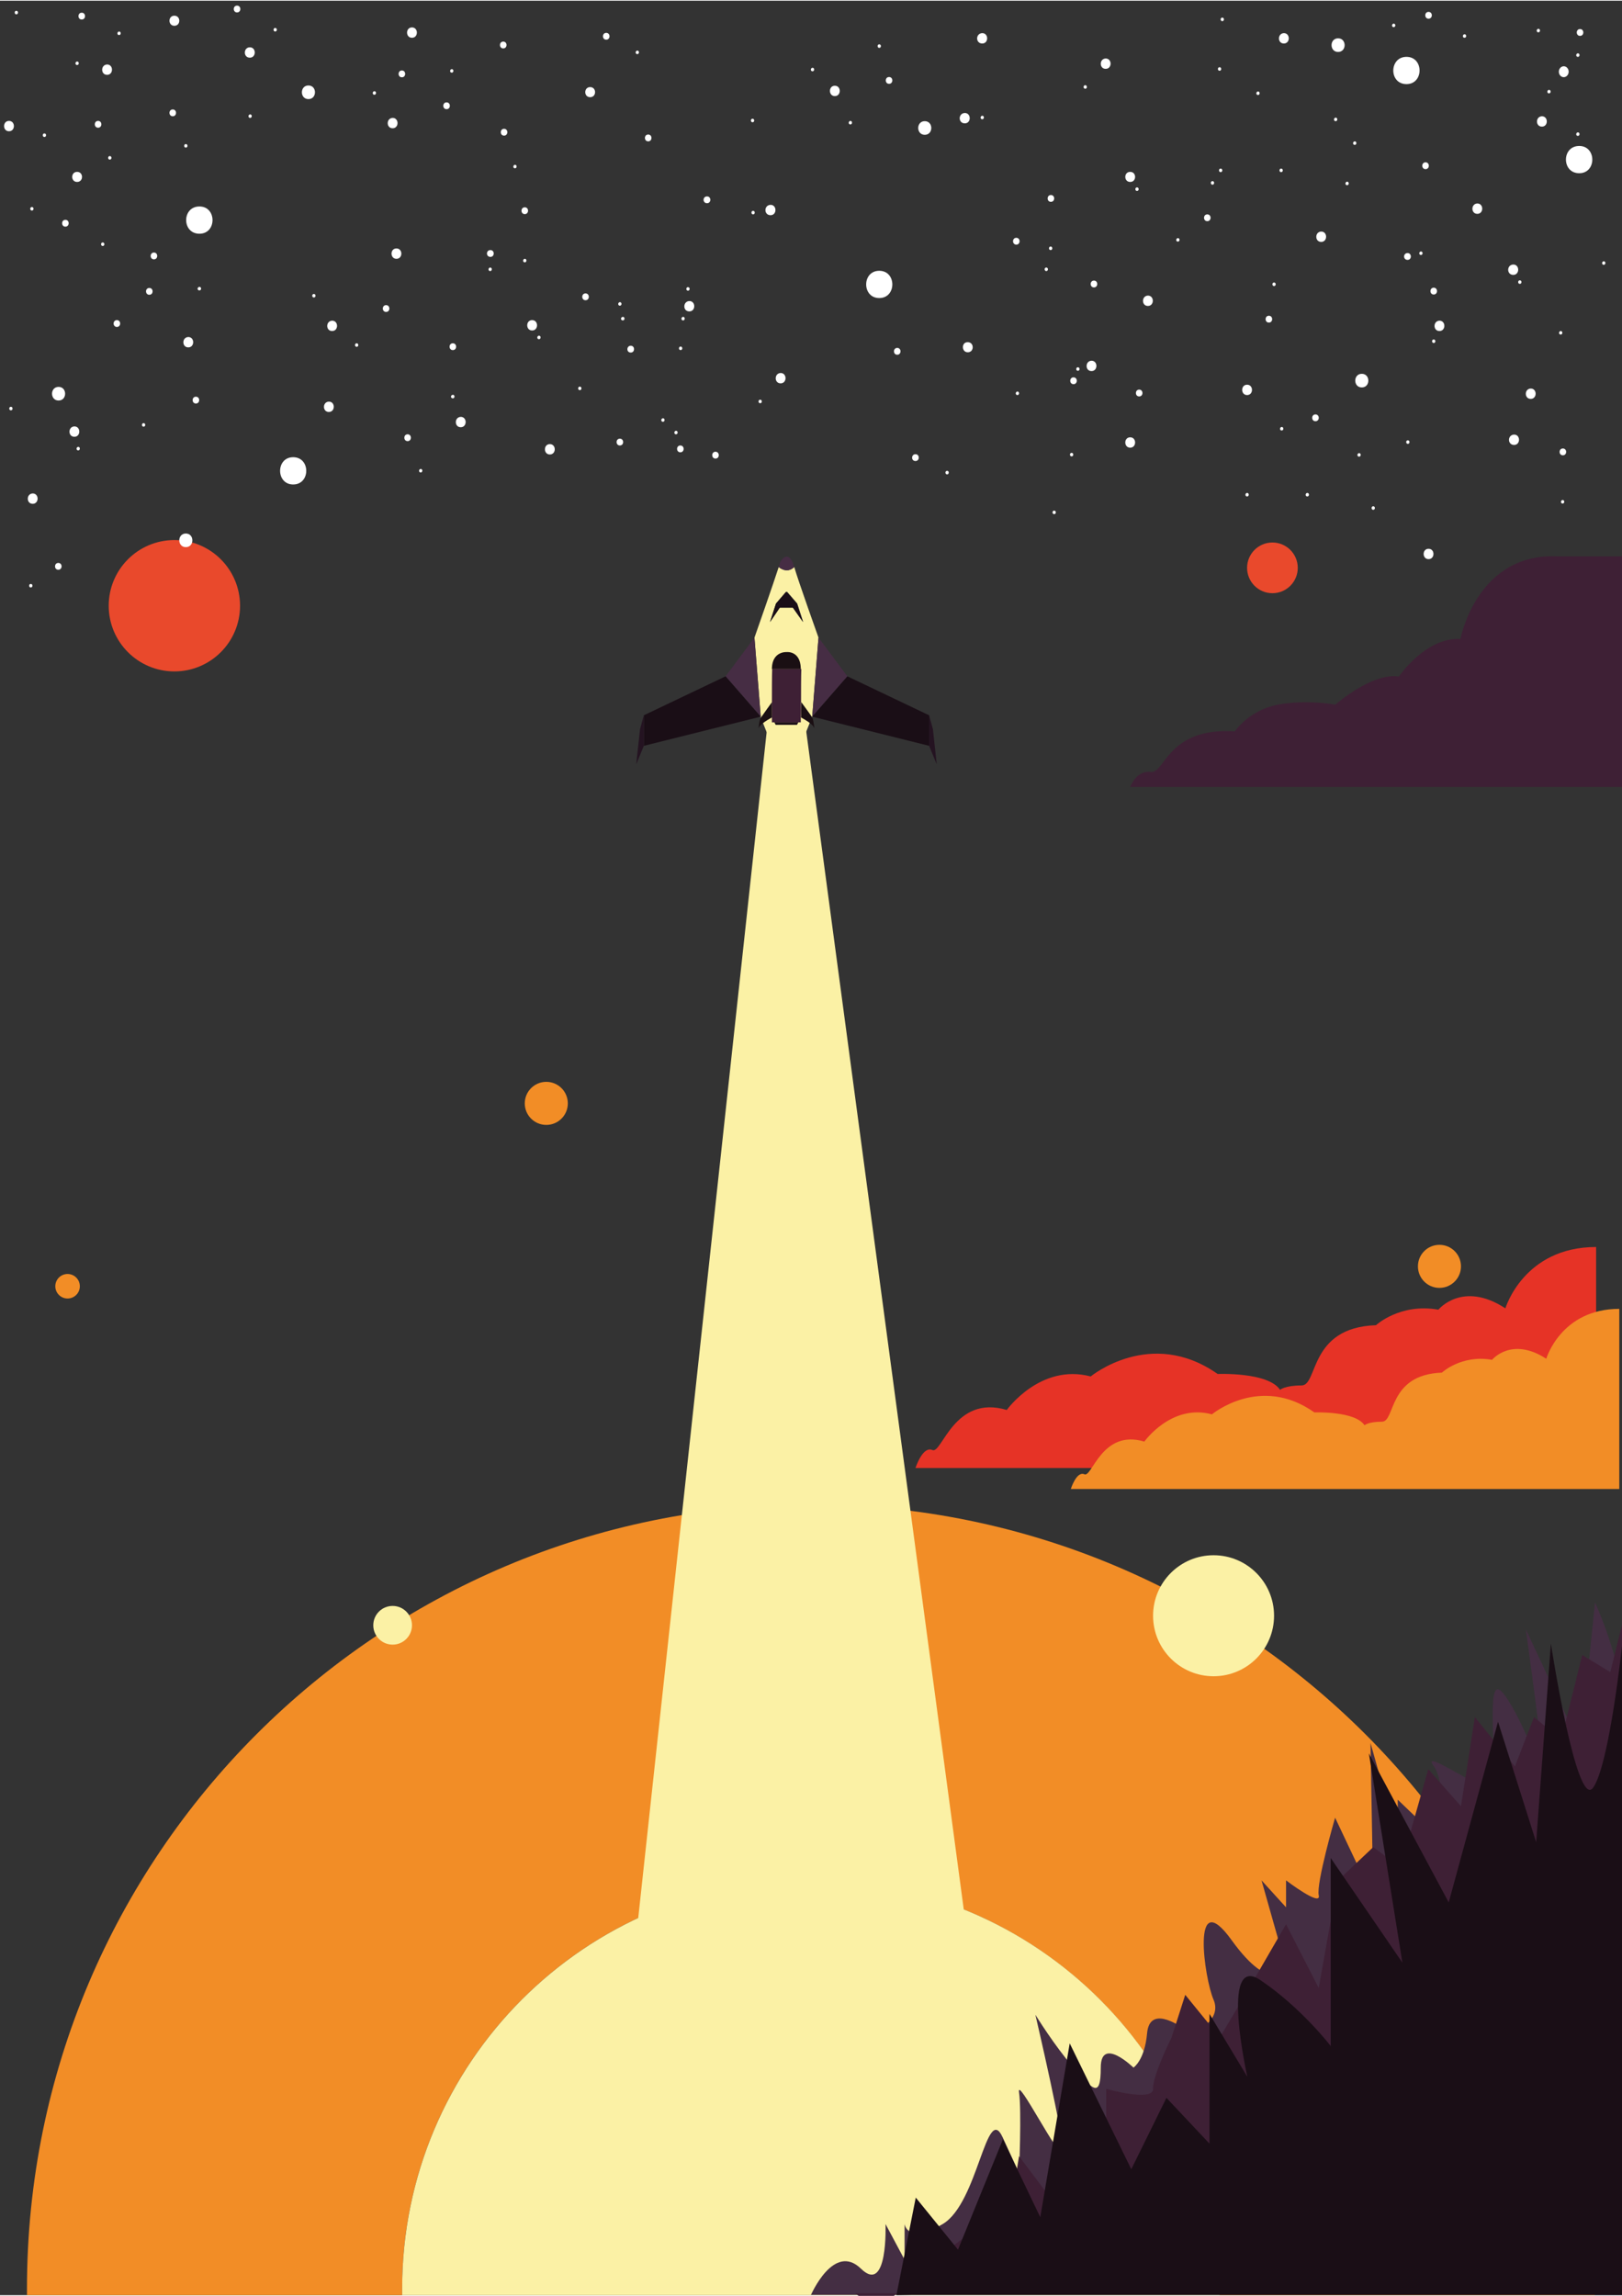 <svg xmlns="http://www.w3.org/2000/svg" xmlns:xlink="http://www.w3.org/1999/xlink" version="1.1" x="0px" y="0px" width="595" height="842" viewBox="0 0 595.3 841.9" style="enable-background:new 0 0 595.3 841.9;" xml:space="preserve"><rect x="0" y="0" width="595.3" height="841.9" fill="#333333" stroke="none"/> <style type="text/css"> svg{overflow: hidden;}#rocket{-webkit-animation: fly 30s ease; -moz-animation: fly 30s ease; -o-animation: fly 30s ease; animation: fly 30s ease; -webkit-animation-fill-mode: forwards; -moz-animation-fill-mode: forwards; -o-animation-fill-mode: forwards; animation-fill-mode: forwards;}@-webkit-keyframes fly{from{-webkit-transform: translate(0, 235px); transform: translate(0, 235px);}to{-webkit-transform: translate(0, -300px); transform: translate(0, -300px);}}@-moz-keyframes fly{from{-moz-transform: translate(0, 235px); transform: translate(0, 235px);}to{-moz-transform: translate(0, -300px); transform: translate(0, -300px);}}@-o-keyframes fly{from{-o-transform: translate(0, 235px); transform: translate(0, 235px);}to{-o-transform: translate(0, -300px); transform: translate(0, -300px);}}@keyframes fly{from{-webkit-transform: translate(0, 235px); -moz-transform: translate(0, 235px); -o-transform: translate(0, 235px); transform: translate(0, 235px);}to{-webkit-transform: translate(0, -300px); -moz-transform: translate(0, -300px); -o-transform: translate(0, -300px); transform: translate(0, -300px);}}#nozzle{-webkit-transform-origin: 0px 730px; -moz-transform-origin: 0px 730px; -ms-transform-origin: 0px 730px; -o-transform-origin: 0px 730px; transform-origin: 0px 730px; -webkit-animation: stretchnozzle 30s ease; -moz-animation: stretchnozzle 30s ease; -o-animation: stretchnozzle 30s ease; animation: stretchnozzle 30s ease; -webkit-animation-fill-mode: forwards; -moz-animation-fill-mode: forwards; -o-animation-fill-mode: forwards; animation-fill-mode: forwards;}@-webkit-keyframes stretchnozzle{from{-webkit-transform: scale(1, 0); transform: scale(1, 0);}to{-webkit-transform: scale(1, 2.3); transform: scale(1, 2.3);}}@-moz-keyframes stretchnozzle{from{-moz-transform: scale(1, 0); transform: scale(1, 0);}to{-moz-transform: scale(1, 2.3); transform: scale(1, 2.3);}}@-o-keyframes stretchnozzle{from{-o-transform: scale(1, 0); transform: scale(1, 0);}to{-o-transform: scale(1, 2.3); transform: scale(1, 2.3);}}@keyframes stretchnozzle{from{-webkit-transform: scale(1, 0); -moz-transform: scale(1, 0); -o-transform: scale(1, 0); transform: scale(1, 0);}to{-webkit-transform: scale(1, 2.3); -moz-transform: scale(1, 2.3); -o-transform: scale(1, 2.3); transform: scale(1, 2.3);}}.cloud{-webkit-animation-fill-mode: forwards; -moz-animation-fill-mode: forwards; -o-animation-fill-mode: forwards; animation-fill-mode: forwards; -webkit-animation: cloudfloat 20s ease-in-out 0s infinite alternate; -moz-animation: cloudfloat 20s ease-in-out 0s infinite alternate; -o-animation: cloudfloat 20s ease-in-out 0s infinite alternate; animation: cloudfloat 20s ease-in-out 0s infinite alternate; -webkit-transform-origin: 400px 400px; -moz-transform-origin: 400px 400px; -ms-transform-origin: 400px 400px; -o-transform-origin: 400px 400px; transform-origin: 400px 400px;}#cloud1{-webkit-animation-name: cloudfloatright; -moz-animation-name: cloudfloatright; -o-animation-name: cloudfloatright; animation-name: cloudfloatright;}#cloud2{-webkit-animation-name: cloudfloatright; -moz-animation-name: cloudfloatright; -o-animation-name: cloudfloatright; animation-name: cloudfloatright; -webkit-animation-delay: -10s; -moz-animation-delay: -10s; -o-animation-delay: -10s; animation-delay: -10s; -webkit-animation-duration: 21.777s; -moz-animation-duration: 21.777s; -o-animation-duration: 21.777s; animation-duration: 21.777s; -webkit-animation-direction: alternate-reverse; -moz-animation-direction: alternate-reverse; -o-animation-direction: alternate-reverse; animation-direction: alternate-reverse;}#cloud3{-webkit-animation-name: cloudfloatright; -moz-animation-name: cloudfloatright; -o-animation-name: cloudfloatright; animation-name: cloudfloatright; -webkit-animation-delay: -17s; -moz-animation-delay: -17s; -o-animation-delay: -17s; animation-delay: -17s; -webkit-animation-duration: 18.577s; -moz-animation-duration: 18.577s; -o-animation-duration: 18.577s; animation-duration: 18.577s;}#cloudsm{-webkit-animation: none; -moz-animation: none; -o-animation: none; animation: none;}#cloud4{-webkit-animation-name: cloudfloatleft; -moz-animation-name: cloudfloatleft; -o-animation-name: cloudfloatleft; animation-name: cloudfloatleft; -webkit-animation-delay: -8s; -moz-animation-delay: -8s; -o-animation-delay: -8s; animation-delay: -8s; -webkit-animation-duration: 26.177s; -moz-animation-duration: 26.177s; -o-animation-duration: 26.177s; animation-duration: 26.177s; -webkit-animation-direction: alternate-reverse; -moz-animation-direction: alternate-reverse; -o-animation-direction: alternate-reverse; animation-direction: alternate-reverse;}#cloud5{-webkit-animation-name: cloudfloatleft; -moz-animation-name: cloudfloatleft; -o-animation-name: cloudfloatleft; animation-name: cloudfloatleft; -webkit-animation-delay: -4s; -moz-animation-delay: -4s; -o-animation-delay: -4s; animation-delay: -4s; -webkit-animation-duration: 19.177s; -moz-animation-duration: 19.177s; -o-animation-duration: 19.177s; animation-duration: 19.177s;}@-webkit-keyframes cloudfloatright{0%{-webkit-transform: translate(28px, -2px) scale(1, 1); transform: translate(28px, -2px) scale(1, 1);}25%{-webkit-transform: translate(2px, 2px) scale(1.1, 1.05); transform: translate(2px, 2px) scale(1.1, 1.05);}50%{-webkit-transform: translate(16px, 5px) scale(1.1, 1.08); transform: translate(16px, 5px) scale(1.1, 1.08);;}75%{-webkit-transform: translate(8px, 1px) scale(1.08, 1.12); transform: translate(8px, 1px) scale(1.08, 1.12);}100%{-webkit-transform: translate(28px, -2px) scale(1, 1); transform: translate(28px, -2px) scale(1, 1);;}}@-moz-keyframes cloudfloatright{0%{-moz-transform: translate(28px, -2px) scale(1, 1); transform: translate(28px, -2px) scale(1, 1);}25%{-moz-transform: translate(2px, 2px) scale(1.1, 1.05); transform: translate(2px, 2px) scale(1.1, 1.05);}50%{-moz-transform: translate(16px, 5px) scale(1.1, 1.08); transform: translate(16px, 5px) scale(1.1, 1.08);;}75%{-moz-transform: translate(8px, 1px) scale(1.08, 1.12); transform: translate(8px, 1px) scale(1.08, 1.12);}100%{-moz-transform: translate(28px, -2px) scale(1, 1); transform: translate(28px, -2px) scale(1, 1);;}}@-o-keyframes cloudfloatright{0%{-o-transform: translate(28px, -2px) scale(1, 1); transform: translate(28px, -2px) scale(1, 1);}25%{-o-transform: translate(2px, 2px) scale(1.1, 1.05); transform: translate(2px, 2px) scale(1.1, 1.05);}50%{-o-transform: translate(16px, 5px) scale(1.1, 1.08); transform: translate(16px, 5px) scale(1.1, 1.08);;}75%{-o-transform: translate(8px, 1px) scale(1.08, 1.12); transform: translate(8px, 1px) scale(1.08, 1.12);}100%{-o-transform: translate(28px, -2px) scale(1, 1); transform: translate(28px, -2px) scale(1, 1);;}}@keyframes cloudfloatright{0%{-webkit-transform: translate(28px, -2px) scale(1, 1); -moz-transform: translate(28px, -2px) scale(1, 1); -o-transform: translate(28px, -2px) scale(1, 1); transform: translate(28px, -2px) scale(1, 1);}25%{-webkit-transform: translate(2px, 2px) scale(1.1, 1.05); -moz-transform: translate(2px, 2px) scale(1.1, 1.05); -o-transform: translate(2px, 2px) scale(1.1, 1.05); transform: translate(2px, 2px) scale(1.1, 1.05);}50%{-webkit-transform: translate(16px, 5px) scale(1.1, 1.08); -moz-transform: translate(16px, 5px) scale(1.1, 1.08); -o-transform: translate(16px, 5px) scale(1.1, 1.08); transform: translate(16px, 5px) scale(1.1, 1.08);;}75%{-webkit-transform: translate(8px, 1px) scale(1.08, 1.12); -moz-transform: translate(8px, 1px) scale(1.08, 1.12); -o-transform: translate(8px, 1px) scale(1.08, 1.12); transform: translate(8px, 1px) scale(1.08, 1.12);}100%{-webkit-transform: translate(28px, -2px) scale(1, 1); -moz-transform: translate(28px, -2px) scale(1, 1); -o-transform: translate(28px, -2px) scale(1, 1); transform: translate(28px, -2px) scale(1, 1);;}}@-webkit-keyframes cloudfloatleft{0%{-webkit-transform: translate(-28px, -2px) scale(1, 1); transform: translate(-28px, -2px) scale(1, 1);}25%{-webkit-transform: translate(-2px, 2px) scale(1.1, 1.05); transform: translate(-2px, 2px) scale(1.1, 1.05);}50%{-webkit-transform: translate(-16px, 5px) scale(1.1, 1.08); transform: translate(-16px, 5px) scale(1.1, 1.08);;}75%{-webkit-transform: translate(-8px, 1px) scale(1.08, 1.12); transform: translate(-8px, 1px) scale(1.08, 1.12);}100%{-webkit-transform: translate(-28px, -2px) scale(1, 1); transform: translate(-28px, -2px) scale(1, 1);;}}@-moz-keyframes cloudfloatleft{0%{-moz-transform: translate(-28px, -2px) scale(1, 1); transform: translate(-28px, -2px) scale(1, 1);}25%{-moz-transform: translate(-2px, 2px) scale(1.1, 1.05); transform: translate(-2px, 2px) scale(1.1, 1.05);}50%{-moz-transform: translate(-16px, 5px) scale(1.1, 1.08); transform: translate(-16px, 5px) scale(1.1, 1.08);;}75%{-moz-transform: translate(-8px, 1px) scale(1.08, 1.12); transform: translate(-8px, 1px) scale(1.08, 1.12);}100%{-moz-transform: translate(-28px, -2px) scale(1, 1); transform: translate(-28px, -2px) scale(1, 1);;}}@-o-keyframes cloudfloatleft{0%{-o-transform: translate(-28px, -2px) scale(1, 1); transform: translate(-28px, -2px) scale(1, 1);}25%{-o-transform: translate(-2px, 2px) scale(1.1, 1.05); transform: translate(-2px, 2px) scale(1.1, 1.05);}50%{-o-transform: translate(-16px, 5px) scale(1.1, 1.08); transform: translate(-16px, 5px) scale(1.1, 1.08);;}75%{-o-transform: translate(-8px, 1px) scale(1.08, 1.12); transform: translate(-8px, 1px) scale(1.08, 1.12);}100%{-o-transform: translate(-28px, -2px) scale(1, 1); transform: translate(-28px, -2px) scale(1, 1);;}}@keyframes cloudfloatleft{0%{-webkit-transform: translate(-28px, -2px) scale(1, 1); -moz-transform: translate(-28px, -2px) scale(1, 1); -o-transform: translate(-28px, -2px) scale(1, 1); transform: translate(-28px, -2px) scale(1, 1);}25%{-webkit-transform: translate(-2px, 2px) scale(1.1, 1.05); -moz-transform: translate(-2px, 2px) scale(1.1, 1.05); -o-transform: translate(-2px, 2px) scale(1.1, 1.05); transform: translate(-2px, 2px) scale(1.1, 1.05);}50%{-webkit-transform: translate(-16px, 5px) scale(1.1, 1.08); -moz-transform: translate(-16px, 5px) scale(1.1, 1.08); -o-transform: translate(-16px, 5px) scale(1.1, 1.08); transform: translate(-16px, 5px) scale(1.1, 1.08);;}75%{-webkit-transform: translate(-8px, 1px) scale(1.08, 1.12); -moz-transform: translate(-8px, 1px) scale(1.08, 1.12); -o-transform: translate(-8px, 1px) scale(1.08, 1.12); transform: translate(-8px, 1px) scale(1.08, 1.12);}100%{-webkit-transform: translate(-28px, -2px) scale(1, 1); -moz-transform: translate(-28px, -2px) scale(1, 1); -o-transform: translate(-28px, -2px) scale(1, 1); transform: translate(-28px, -2px) scale(1, 1);;}}#text{-webkit-animation: textfadein 2s linear; -moz-animation: textfadein 2s linear; -o-animation: textfadein 2s linear; animation: textfadein 2s linear;}@-webkit-keyframes textfadein{from{opacity: 0;}to{opacity: 1;}}@-moz-keyframes textfadein{from{opacity: 0;}to{opacity: 1;}}@-o-keyframes textfadein{from{opacity: 0;}to{opacity: 1;}}@keyframes textfadein{from{opacity: 0;}to{opacity: 1;}}.st0{fill: #3E2035;}.st1{fill: none;}.st2{fill: #E63326;}.st3{fill: #E9492C;}.st4{fill: #F28D26;}.st5{fill: #FBF1A5;}.st6{fill: #FFFFFF;}.st7{fill: #442E43;}.st8{fill: #1A0E16;}.st9{fill: #422D47;}.st10{fill: #241321;}.st11{fill: #462D44;}.st12{fill: none; stroke: #FFE602; stroke-miterlimit: 10;}.st13{fill: #1A0F13;}.st14{fill: #1A0E15;}.st15{fill:none; stroke:#FFFFFF; stroke-miterlimit:10;}</style> <defs> <rect id="rect" width="100%" height="100%" fill="none" stroke="blue"/> <clipPath id="clip"> <use xlink:href="#rect"/> </clipPath> </defs> <g id="container" clip-path="url(#clip)"> <g id="background">  <g id="XMLID_8_">    <path id="XMLID_20_" class="st4" d="M297.6,551.8C138.7,551.8,9.9,680.6,9.9,839.5c0,0.8,0,1.6,0,2.4h137.7c0-0.8,0-1.6,0-2.4c0-82.9,67.2-150,150-150s150,67.2,150,150c0,0.8,0,1.6,0,2.4h137.7c0-0.8,0-1.6,0-2.4C585.4,680.6,456.6,551.8,297.6,551.8z"/> <path id="XMLID_21_" class="st5" d="M297.6,689.5c-82.9,0-150,67.2-150,150c0,0.8,0,1.6,0,2.4h300c0-0.8,0-1.6,0-2.4C447.7,756.7,380.5,689.5,297.6,689.5z"/> </g> <g id="XMLID_72_"> <g id="XMLID_130_"> <path id="XMLID_134_" class="st6" d="M6,5c0.8,0,0.8-1.3,0-1.3C5.2,3.7,5.2,5,6,5L6,5z"/> </g> </g> <g id="XMLID_114_"> <g id="XMLID_172_"> <path id="XMLID_176_" class="st6" d="M30,6.9c1.6,0,1.6-2.5,0-2.5C28.4,4.4,28.4,6.9,30,6.9L30,6.9z"/> </g> </g> <g id="XMLID_128_"> <g id="XMLID_186_"> <path id="XMLID_190_" class="st6" d="M87,4.3c1.6,0,1.6-2.5,0-2.5C85.4,1.8,85.4,4.3,87,4.3L87,4.3z"/> </g> </g> <g id="XMLID_184_"> <g id="XMLID_242_"> <path id="XMLID_246_" class="st6" d="M3.3,47.9c2.4,0,2.4-3.8,0-3.8C0.9,44.1,0.9,47.9,3.3,47.9L3.3,47.9z"/> </g> </g> <circle id="XMLID_65_" class="st5" cx="445.4" cy="592.6" r="22.2"/> <circle id="XMLID_82_" class="st5" cx="144.1" cy="596.1" r="7.1"/> <circle id="XMLID_107_" class="st4" cx="528.3" cy="464.4" r="7.9"/> <circle id="XMLID_290_" class="st4" cx="200.5" cy="404.6" r="7.9"/> <circle id="XMLID_327_" class="st4" cx="24.8" cy="471.7" r="4.5"/> <circle id="XMLID_334_" class="st3" cx="64" cy="222" r="24.1"/> <circle id="XMLID_335_" class="st3" cx="467" cy="208.1" r="9.3"/> </g> <g id="trees_x2C__stars_x2C__clouds">  <g id="XMLID_4_"> <g id="XMLID_250_"> <path id="XMLID_254_" class="st6" d="M28.3,23.6c0.8,0,0.8-1.3,0-1.3C27.5,22.4,27.5,23.6,28.3,23.6L28.3,23.6z"/> </g> </g> <g id="XMLID_7_"> <g id="XMLID_233_"> <path id="XMLID_237_" class="st6" d="M101,11.3c0.8,0,0.8-1.3,0-1.3C100.2,10,100.2,11.3,101,11.3L101,11.3z"/> </g> </g> <g id="XMLID_12_"> <g id="XMLID_226_"> <path id="XMLID_231_" class="st6" d="M43.7,12.6c0.8,0,0.8-1.3,0-1.3C42.9,11.4,42.9,12.6,43.7,12.6L43.7,12.6z"/> </g> </g> <g id="XMLID_13_"> <g id="XMLID_220_"> <path id="XMLID_224_" class="st6" d="M432.3,88.4c0.8,0,0.8-1.3,0-1.3C431.5,87.2,431.5,88.4,432.3,88.4L432.3,88.4z"/> </g> </g> <g id="XMLID_23_"> <g id="XMLID_214_"> <path id="XMLID_218_" class="st6" d="M249.8,128.2c0.8,0,0.8-1.3,0-1.3C249,126.9,249,128.2,249.8,128.2L249.8,128.2z"/> </g> </g> <g id="XMLID_28_"> <g id="XMLID_208_"> <path id="XMLID_212_" class="st6" d="M417.3,69.8c0.8,0,0.8-1.3,0-1.3C416.5,68.5,416.5,69.8,417.3,69.8L417.3,69.8z"/> </g> </g> <g id="XMLID_30_"> <g id="XMLID_202_"> <path id="XMLID_206_" class="st6" d="M11.7,77c0.8,0,0.8-1.3,0-1.3C10.9,75.7,10.9,77,11.7,77L11.7,77z"/> </g> </g> <g id="XMLID_37_"> <g id="XMLID_195_"> <path id="XMLID_200_" class="st6" d="M37.7,90c0.8,0,0.8-1.3,0-1.3C36.9,88.7,36.9,90,37.7,90L37.7,90z"/> </g> </g> <g id="XMLID_44_"> <g id="XMLID_182_"> <path id="XMLID_193_" class="st6" d="M40.3,58.3c0.8,0,0.8-1.3,0-1.3C39.5,57,39.5,58.3,40.3,58.3L40.3,58.3z"/> </g> </g> <g id="XMLID_51_"> <g id="XMLID_168_"> <path id="XMLID_180_" class="st6" d="M189,61.5c0.8,0,0.8-1.3,0-1.3C188.2,60.3,188.2,61.5,189,61.5L189,61.5z"/> </g> </g> <g id="XMLID_58_"> <g id="XMLID_161_"> <path id="XMLID_166_" class="st6" d="M16.3,50c0.8,0,0.8-1.3,0-1.3C15.5,48.7,15.5,50,16.3,50L16.3,50z"/> </g> </g> <g id="XMLID_79_"> <g id="XMLID_146_"> <path id="XMLID_151_" class="st6" d="M184.7,17.5c1.6,0,1.6-2.5,0-2.5C183.1,15,183.1,17.5,184.7,17.5L184.7,17.5z"/> </g> </g> <g id="XMLID_86_"> <g id="XMLID_139_"> <path id="XMLID_144_" class="st6" d="M36,46.6c1.6,0,1.6-2.5,0-2.5C34.4,44.1,34.4,46.6,36,46.6L36,46.6z"/> </g> </g> <g id="XMLID_93_"> <g id="XMLID_126_"> <path id="XMLID_137_" class="st6" d="M24,82.9c1.6,0,1.6-2.5,0-2.5C22.4,80.4,22.4,82.9,24,82.9L24,82.9z"/> </g> </g> <g id="XMLID_100_"> <g id="XMLID_119_"> <path id="XMLID_124_" class="st6" d="M185,49.5c1.6,0,1.6-2.5,0-2.5C183.4,47,183.4,49.5,185,49.5L185,49.5z"/> </g> </g> <g id="XMLID_121_"> <g id="XMLID_104_"> <path id="XMLID_109_" class="st6" d="M231.5,129.1c1.6,0,1.6-2.5,0-2.5C229.9,126.6,229.8,129.1,231.5,129.1L231.5,129.1z"/> </g> </g> <g id="XMLID_135_"> <g id="XMLID_97_"> <path id="XMLID_102_" class="st6" d="M259.5,74.3c1.6,0,1.6-2.5,0-2.5C257.8,71.8,257.8,74.3,259.5,74.3L259.5,74.3z"/> </g> </g> <g id="XMLID_142_"> <g id="XMLID_90_"> <path id="XMLID_95_" class="st6" d="M64,9.2c2.4,0,2.4-3.7,0-3.7C61.6,5.5,61.6,9.2,64,9.2L64,9.2z"/> </g> </g> <g id="XMLID_149_"> <g id="XMLID_83_"> <path id="XMLID_88_" class="st6" d="M91.7,20.9c2.4,0,2.4-3.8,0-3.8C89.3,17.1,89.2,20.9,91.7,20.9L91.7,20.9z"/> </g> </g> <g id="XMLID_156_"> <g id="XMLID_76_"> <path id="XMLID_81_" class="st6" d="M414.8,66.5c2.4,0,2.4-3.7,0-3.7C412.4,62.8,412.4,66.5,414.8,66.5L414.8,66.5z"/> </g> </g> <g id="XMLID_163_"> <g id="XMLID_69_"> <path id="XMLID_74_" class="st6" d="M421.3,112c2.4,0,2.4-3.8,0-3.8C418.9,108.3,418.9,112,421.3,112L421.3,112z"/> </g> </g> <g id="XMLID_170_"> <g id="XMLID_62_"> <path id="XMLID_67_" class="st6" d="M28.3,66.5c2.4,0,2.4-3.7,0-3.7C25.9,62.8,25.9,66.5,28.3,66.5L28.3,66.5z"/> </g> </g> <g id="XMLID_177_"> <g id="XMLID_55_"> <path id="XMLID_60_" class="st6" d="M39.3,27.2c2.4,0,2.4-3.8,0-3.8C36.9,23.5,36.9,27.2,39.3,27.2L39.3,27.2z"/> </g> </g> <g id="XMLID_191_"> <g id="XMLID_48_"> <path id="XMLID_53_" class="st6" d="M73.2,85.5c6.4,0,6.4-10,0-10C66.7,75.5,66.7,85.5,73.2,85.5L73.2,85.5z"/> </g> </g> <g id="XMLID_198_"> <g id="XMLID_41_"> <path id="XMLID_46_" class="st6" d="M322.7,109.1c6.4,0,6.4-10,0-10C316.3,99.1,316.3,109.1,322.7,109.1L322.7,109.1z"/> </g> </g> <ellipse id="XMLID_280_" transform="matrix(-2.193316e-002 1 -1 -2.193316e-002 612.411 -547.379)" class="st6" cx="574" cy="25.9" rx="2" ry="1.8"/> <g id="XMLID_279_"> <g id="XMLID_460_"> <path id="XMLID_464_" class="st6" d="M491.1,18.8c3.2,0,3.2-5,0-5C487.9,13.8,487.9,18.8,491.1,18.8L491.1,18.8z"/> </g> </g> <g id="XMLID_278_"> <g id="XMLID_454_"> <path id="XMLID_458_" class="st6" d="M568.5,34c0.8,0,0.8-1.3,0-1.3C567.7,32.8,567.7,34,568.5,34L568.5,34z"/> </g> </g> <g id="XMLID_277_"> <g id="XMLID_448_"> <path id="XMLID_452_" class="st6" d="M579.1,20.6c0.8,0,0.8-1.3,0-1.3C578.3,19.4,578.3,20.6,579.1,20.6L579.1,20.6z"/> </g> </g> <g id="XMLID_276_"> <g id="XMLID_442_"> <path id="XMLID_446_" class="st6" d="M179.9,99.2c0.8,0,0.8-1.3,0-1.3C179.1,98,179.1,99.2,179.9,99.2L179.9,99.2z"/> </g> </g> <g id="XMLID_275_"> <g id="XMLID_436_"> <path id="XMLID_440_" class="st6" d="M579.1,49.6c0.8,0,0.8-1.3,0-1.3C578.3,48.4,578.3,49.6,579.1,49.6L579.1,49.6z"/> </g> </g> <g id="XMLID_274_"> <g id="XMLID_430_"> <path id="XMLID_434_" class="st6" d="M279,147.7c0.8,0,0.8-1.3,0-1.3C278.2,146.4,278.2,147.7,279,147.7L279,147.7z"/> </g> </g> <g id="XMLID_273_"> <g id="XMLID_424_"> <path id="XMLID_428_" class="st6" d="M192.6,96c0.8,0,0.8-1.3,0-1.3C191.8,94.8,191.8,96,192.6,96L192.6,96z"/> </g> </g> <g id="XMLID_272_"> <g id="XMLID_418_"> <path id="XMLID_422_" class="st6" d="M490.2,44.2c0.8,0,0.8-1.3,0-1.3C489.4,43,489.4,44.2,490.2,44.2L490.2,44.2z"/> </g> </g> <g id="XMLID_271_"> <g id="XMLID_412_"> <path id="XMLID_416_" class="st6" d="M537.5,13.6c0.8,0,0.8-1.3,0-1.3C536.7,12.4,536.7,13.6,537.5,13.6L537.5,13.6z"/> </g> </g> <g id="XMLID_270_"> <g id="XMLID_406_"> <path id="XMLID_410_" class="st6" d="M521.5,93.3c0.8,0,0.8-1.3,0-1.3C520.7,92.1,520.7,93.3,521.5,93.3L521.5,93.3z"/> </g> </g> <g id="XMLID_269_"> <g id="XMLID_400_"> <path id="XMLID_404_" class="st6" d="M461.7,34.6c0.8,0,0.8-1.3,0-1.3C460.9,33.4,460.9,34.6,461.7,34.6L461.7,34.6z"/> </g> </g> <g id="XMLID_268_"> <g id="XMLID_394_"> <path id="XMLID_398_" class="st6" d="M511.5,9.7c0.8,0,0.8-1.3,0-1.3C510.7,8.5,510.7,9.7,511.5,9.7L511.5,9.7z"/> </g> </g> <g id="XMLID_267_"> <g id="XMLID_388_"> <path id="XMLID_392_" class="st6" d="M497.2,52.9c0.8,0,0.8-1.3,0-1.3C496.4,51.7,496.4,52.9,497.2,52.9L497.2,52.9z"/> </g> </g> <g id="XMLID_266_"> <g id="XMLID_382_"> <path id="XMLID_386_" class="st6" d="M564.6,11.6c0.8,0,0.8-1.3,0-1.3C563.8,10.4,563.8,11.6,564.6,11.6L564.6,11.6z"/> </g> </g> <g id="XMLID_265_"> <g id="XMLID_380_"> <path id="XMLID_435_" class="st6" d="M523.2,61.8c1.6,0,1.6-2.5,0-2.5C521.6,59.3,521.6,61.8,523.2,61.8L523.2,61.8z"/> </g> </g> <g id="XMLID_264_"> <g id="XMLID_370_"> <path id="XMLID_374_" class="st6" d="M329.3,129.9c1.6,0,1.6-2.5,0-2.5C327.7,127.4,327.7,129.9,329.3,129.9L329.3,129.9z"/> </g> </g> <g id="XMLID_263_"> <g id="XMLID_364_"> <path id="XMLID_368_" class="st6" d="M516.6,95.1c1.6,0,1.6-2.5,0-2.5C514.9,92.6,514.9,95.1,516.6,95.1L516.6,95.1z"/> </g> </g> <g id="XMLID_262_"> <g id="XMLID_358_"> <path id="XMLID_362_" class="st6" d="M524.3,6.6c1.6,0,1.6-2.5,0-2.5C522.7,4.1,522.7,6.6,524.3,6.6L524.3,6.6z"/> </g> </g> <g id="XMLID_261_"> <g id="XMLID_352_"> <path id="XMLID_356_" class="st6" d="M579.9,12.9c1.6,0,1.6-2.5,0-2.5C578.3,10.4,578.3,12.9,579.9,12.9L579.9,12.9z"/> </g> </g> <g id="XMLID_255_"> <g id="XMLID_346_"> <path id="XMLID_350_" class="st6" d="M192.6,78.3c1.6,0,1.6-2.5,0-2.5C191,75.8,191,78.3,192.6,78.3L192.6,78.3z"/> </g> </g> <g id="XMLID_249_"> <g id="XMLID_340_"> <path id="XMLID_344_" class="st6" d="M180,94c1.6,0,1.6-2.5,0-2.5C178.3,91.5,178.3,94,180,94L180,94z"/> </g> </g> <g id="XMLID_238_"> <g id="XMLID_338_"> <path id="XMLID_628_" class="st6" d="M145.5,94.7c2.4,0,2.4-3.8,0-3.8C143.1,90.9,143.1,94.7,145.5,94.7L145.5,94.7z"/> </g> </g> <g id="XMLID_232_"> <g id="XMLID_332_"> <path id="XMLID_379_" class="st6" d="M542.2,78.2c2.4,0,2.4-3.8,0-3.8C539.8,74.5,539.8,78.2,542.2,78.2L542.2,78.2z"/> </g> </g> <g id="XMLID_34_"> <g id="XMLID_322_"> <path id="XMLID_326_" class="st6" d="M286.5,140.4c2.4,0,2.4-3.8,0-3.8C284.1,136.7,284.1,140.4,286.5,140.4L286.5,140.4z"/> </g> </g> <g id="XMLID_33_"> <g id="XMLID_316_"> <path id="XMLID_320_" class="st6" d="M253,114c2.4,0,2.4-3.8,0-3.8C250.6,110.3,250.5,114,253,114L253,114z"/> </g> </g> <g id="XMLID_32_"> <g id="XMLID_336_"> <path id="XMLID_658_" class="st6" d="M484.9,88.5c2.4,0,2.4-3.8,0-3.8C482.5,84.8,482.5,88.5,484.9,88.5L484.9,88.5z"/> </g> </g> <g id="XMLID_31_"> <g id="XMLID_304_"> <path id="XMLID_308_" class="st6" d="M565.9,46.2c2.4,0,2.4-3.8,0-3.8C563.5,42.5,563.5,46.2,565.9,46.2L565.9,46.2z"/> </g> </g> <g id="XMLID_29_"> <g id="XMLID_298_"> <path id="XMLID_302_" class="st6" d="M579.6,63.3c6.4,0,6.4-10,0-10C573.1,53.3,573.1,63.3,579.6,63.3L579.6,63.3z"/> </g> </g> <g id="XMLID_26_"> <g id="XMLID_296_"> <path id="XMLID_459_" class="st6" d="M516.2,30.6c6.4,0,6.4-10,0-10C509.8,20.6,509.7,30.6,516.2,30.6L516.2,30.6z"/> </g> </g> <g id="XMLID_283_"> <g id="XMLID_481_"> <path id="XMLID_485_" class="st6" d="M448.6,7.5c0.8,0,0.8-1.3,0-1.3C447.8,6.2,447.8,7.5,448.6,7.5L448.6,7.5z"/> </g> </g> <g id="XMLID_282_"> <g id="XMLID_475_"> <path id="XMLID_479_" class="st6" d="M471.2,15.7c2.4,0,2.4-3.8,0-3.8C468.8,12,468.8,15.7,471.2,15.7L471.2,15.7z"/> </g> </g> <g id="XMLID_281_"> <g id="XMLID_469_"> <path id="XMLID_473_" class="st6" d="M360.5,15.7c2.4,0,2.4-3.8,0-3.8C358,12,358,15.7,360.5,15.7L360.5,15.7z"/> </g> </g> <g id="XMLID_285_"> <g id="XMLID_495_"> <path id="XMLID_499_" class="st6" d="M252.5,106.4c0.8,0,0.8-1.3,0-1.3C251.7,105.1,251.7,106.4,252.5,106.4L252.5,106.4z"/> </g> </g> <g id="XMLID_284_"> <g id="XMLID_489_"> <path id="XMLID_493_" class="st6" d="M262.6,168c1.6,0,1.6-2.5,0-2.5C261,165.5,261,168,262.6,168L262.6,168z"/> </g> </g> <g id="XMLID_494_"> <g id="XMLID_565_"> <path id="XMLID_569_" class="st6" d="M499.8,141.9c3.2,0,3.2-5,0-5C496.6,136.9,496.6,141.9,499.8,141.9L499.8,141.9z"/> </g> </g> <g id="XMLID_488_"> <g id="XMLID_559_"> <path id="XMLID_563_" class="st6" d="M479.8,181.9c0.8,0,0.8-1.3,0-1.3C479,180.7,479,181.9,479.8,181.9L479.8,181.9z"/> </g> </g> <g id="XMLID_487_"> <g id="XMLID_553_"> <path id="XMLID_557_" class="st6" d="M573.5,184.5c0.8,0,0.8-1.3,0-1.3C572.7,183.3,572.7,184.5,573.5,184.5L573.5,184.5z"/> </g> </g> <g id="XMLID_486_"> <g id="XMLID_547_"> <path id="XMLID_551_" class="st6" d="M498.8,167.3c0.8,0,0.8-1.3,0-1.3C498,166.1,498,167.3,498.8,167.3L498.8,167.3z"/> </g> </g> <g id="XMLID_468_"> <g id="XMLID_541_"> <path id="XMLID_545_" class="st6" d="M470.4,157.7c0.8,0,0.8-1.3,0-1.3C469.6,156.5,469.6,157.7,470.4,157.7L470.4,157.7z"/> </g> </g> <g id="XMLID_467_"> <g id="XMLID_535_"> <path id="XMLID_539_" class="st6" d="M482.8,154.3c1.6,0,1.6-2.5,0-2.5C481.2,151.8,481.2,154.3,482.8,154.3L482.8,154.3z"/> </g> </g> <g id="XMLID_331_"> <g id="XMLID_529_"> <path id="XMLID_533_" class="st6" d="M573.6,166.8c1.6,0,1.6-2.5,0-2.5C572,164.3,572,166.8,573.6,166.8L573.6,166.8z"/> </g> </g> <g id="XMLID_330_"> <g id="XMLID_523_"> <path id="XMLID_527_" class="st6" d="M568.5,223.3c1.6,0,1.6-2.5,0-2.5C566.8,220.8,566.8,223.3,568.5,223.3L568.5,223.3z"/> </g> </g> <g id="XMLID_329_"> <g id="XMLID_517_"> <path id="XMLID_521_" class="st6" d="M524.3,204.9c2.4,0,2.4-3.8,0-3.8C521.9,201.1,521.9,204.9,524.3,204.9L524.3,204.9z"/> </g> </g> <g id="XMLID_286_"> <g id="XMLID_511_"> <path id="XMLID_515_" class="st6" d="M555.7,163c2.4,0,2.4-3.8,0-3.8C553.2,159.3,553.2,163,555.7,163L555.7,163z"/> </g> </g> <g id="XMLID_579_"> <g id="XMLID_705_"> <path id="XMLID_709_" class="st6" d="M457.7,181.9c0.8,0,0.8-1.3,0-1.3C456.9,180.7,456.9,181.9,457.7,181.9L457.7,181.9z"/> </g> </g> <g id="XMLID_578_"> <g id="XMLID_699_"> <path id="XMLID_703_" class="st6" d="M398.3,32.3c0.8,0,0.8-1.3,0-1.3C397.5,31,397.5,32.3,398.3,32.3L398.3,32.3z"/> </g> </g> <g id="XMLID_577_"> <g id="XMLID_693_"> <path id="XMLID_697_" class="st6" d="M227.5,111.9c0.8,0,0.8-1.3,0-1.3C226.7,110.7,226.7,111.9,227.5,111.9L227.5,111.9z"/> </g> </g> <g id="XMLID_576_"> <g id="XMLID_687_"> <path id="XMLID_691_" class="st6" d="M243.3,154.5c0.8,0,0.8-1.3,0-1.3C242.5,153.3,242.5,154.5,243.3,154.5L243.3,154.5z"/> </g> </g> <g id="XMLID_575_"> <g id="XMLID_681_"> <path id="XMLID_685_" class="st6" d="M249.7,165.7c1.6,0,1.6-2.5,0-2.5C248.1,163.2,248.1,165.7,249.7,165.7L249.7,165.7z"/> </g> </g> <g id="XMLID_574_"> <g id="XMLID_675_"> <path id="XMLID_679_" class="st6" d="M214.9,109.9c1.6,0,1.6-2.5,0-2.5C213.3,107.4,213.3,109.9,214.9,109.9L214.9,109.9z"/> </g> </g> <g id="XMLID_573_"> <g id="XMLID_669_"> <path id="XMLID_673_" class="st6" d="M528.3,121.2c2.4,0,2.4-3.8,0-3.8C525.9,117.5,525.9,121.2,528.3,121.2L528.3,121.2z"/> </g> </g> <g id="XMLID_572_"> <g id="XMLID_663_"> <path id="XMLID_667_" class="st6" d="M405.8,25c2.4,0,2.4-3.8,0-3.8C403.4,21.3,403.4,25,405.8,25L405.8,25z"/> </g> </g> <g id="XMLID_571_"> <g id="XMLID_629_"> <path id="XMLID_639_" class="st6" d="M354.1,45c2.4,0,2.4-3.8,0-3.8C351.6,41.3,351.6,45,354.1,45L354.1,45z"/> </g> </g> <g id="XMLID_570_"> <g id="XMLID_623_"> <path id="XMLID_627_" class="st6" d="M360.5,43.5c0.8,0,0.8-1.3,0-1.3C359.7,42.3,359.7,43.5,360.5,43.5L360.5,43.5z"/> </g> </g> <g id="XMLID_564_"> <g id="XMLID_617_"> <path id="XMLID_621_" class="st6" d="M339.4,49.2c3.2,0,3.2-5,0-5C336.2,44.2,336.2,49.2,339.4,49.2L339.4,49.2z"/> </g> </g> <g id="XMLID_558_"> <g id="XMLID_595_"> <path id="XMLID_615_" class="st6" d="M298.2,25.9c0.8,0,0.8-1.3,0-1.3C297.4,24.7,297.4,25.9,298.2,25.9L298.2,25.9z"/> </g> </g> <g id="XMLID_552_"> <g id="XMLID_633_"> <path id="XMLID_637_" class="st6" d="M385.6,91.5c0.8,0,0.8-1.3,0-1.3C384.8,90.2,384.8,91.5,385.6,91.5L385.6,91.5z"/> </g> </g> <g id="XMLID_546_"> <g id="XMLID_586_"> <path id="XMLID_593_" class="st6" d="M312.1,45.4c0.8,0,0.8-1.3,0-1.3C311.3,44.2,311.3,45.4,312.1,45.4L312.1,45.4z"/> </g> </g> <g id="XMLID_505_"> <g id="XMLID_248_"> <path id="XMLID_259_" class="st6" d="M322.7,17.3c0.8,0,0.8-1.3,0-1.3C321.9,16,321.9,17.3,322.7,17.3L322.7,17.3z"/> </g> </g> <g id="XMLID_504_"> <g id="XMLID_213_"> <path id="XMLID_241_" class="st6" d="M326.3,30.5c1.6,0,1.6-2.5,0-2.5C324.7,28,324.7,30.5,326.3,30.5L326.3,30.5z"/> </g> </g> <g id="XMLID_503_"> <g id="XMLID_609_"> <path id="XMLID_613_" class="st6" d="M385.7,73.8c1.6,0,1.6-2.5,0-2.5C384.1,71.3,384.1,73.8,385.7,73.8L385.7,73.8z"/> </g> </g> <g id="XMLID_502_"> <g id="XMLID_603_"> <path id="XMLID_607_" class="st6" d="M373,89.5c1.6,0,1.6-2.5,0-2.5C371.4,87,371.4,89.5,373,89.5L373,89.5z"/> </g> </g> <g id="XMLID_501_"> <g id="XMLID_597_"> <path id="XMLID_601_" class="st6" d="M457.7,144.7c2.4,0,2.4-3.8,0-3.8C455.3,140.9,455.3,144.7,457.7,144.7L457.7,144.7z"/> </g> </g> <g id="XMLID_500_"> <g id="XMLID_118_"> <path id="XMLID_158_" class="st6" d="M306.4,35c2.4,0,2.4-3.8,0-3.8C304,31.2,304,35,306.4,35L306.4,35z"/> </g> </g> <g id="XMLID_728_"> <g id="XMLID_908_"> <path id="XMLID_912_" class="st6" d="M91.8,43c0.8,0,0.8-1.3,0-1.3C91,41.8,91,43,91.8,43L91.8,43z"/> </g> </g> <g id="XMLID_727_"> <g id="XMLID_902_"> <path id="XMLID_906_" class="st6" d="M165.8,26.4c0.8,0,0.8-1.3,0-1.3C165,25.2,165,26.4,165.8,26.4L165.8,26.4z"/> </g> </g> <g id="XMLID_726_"> <g id="XMLID_896_"> <path id="XMLID_900_" class="st6" d="M137.4,34.5c0.8,0,0.8-1.3,0-1.3C136.6,33.3,136.6,34.5,137.4,34.5L137.4,34.5z"/> </g> </g> <g id="XMLID_725_"> <g id="XMLID_890_"> <path id="XMLID_894_" class="st6" d="M68.2,53.9c0.8,0,0.8-1.3,0-1.3C67.4,52.6,67.4,53.9,68.2,53.9L68.2,53.9z"/> </g> </g> <g id="XMLID_724_"> <g id="XMLID_884_"> <path id="XMLID_888_" class="st6" d="M63.4,42.4c1.6,0,1.6-2.5,0-2.5C61.8,39.9,61.8,42.4,63.4,42.4L63.4,42.4z"/> </g> </g> <g id="XMLID_723_"> <g id="XMLID_878_"> <path id="XMLID_882_" class="st6" d="M147.5,28.1c1.6,0,1.6-2.5,0-2.5C145.9,25.6,145.9,28.1,147.5,28.1L147.5,28.1z"/> </g> </g> <g id="XMLID_722_"> <g id="XMLID_872_"> <path id="XMLID_876_" class="st6" d="M163.9,39.8c1.6,0,1.6-2.5,0-2.5C162.3,37.3,162.3,39.8,163.9,39.8L163.9,39.8z"/> </g> </g> <g id="XMLID_721_"> <g id="XMLID_866_"> <path id="XMLID_870_" class="st6" d="M151.2,13.6c2.4,0,2.4-3.8,0-3.8C148.8,9.8,148.8,13.6,151.2,13.6L151.2,13.6z"/> </g> </g> <g id="XMLID_720_"> <g id="XMLID_860_"> <path id="XMLID_864_" class="st6" d="M144.1,46.8c2.4,0,2.4-3.8,0-3.8C141.7,43.1,141.7,46.8,144.1,46.8L144.1,46.8z"/> </g> </g> <g id="XMLID_718_"> <g id="XMLID_848_"> <path id="XMLID_852_" class="st6" d="M107.6,177.5c6.4,0,6.4-10,0-10C101.2,167.5,101.2,177.5,107.6,177.5L107.6,177.5z"/> </g> </g> <g id="XMLID_716_"> <g id="XMLID_836_"> <path id="XMLID_840_" class="st6" d="M56.5,94.9c1.6,0,1.6-2.5,0-2.5C54.9,92.4,54.9,94.9,56.5,94.9L56.5,94.9z"/> </g> </g> <g id="XMLID_713_"> <g id="XMLID_818_"> <path id="XMLID_822_" class="st6" d="M130.9,127c0.8,0,0.8-1.3,0-1.3C130.1,125.7,130.1,127,130.9,127L130.9,127z"/> </g> </g> <g id="XMLID_712_"> <g id="XMLID_812_"> <path id="XMLID_816_" class="st6" d="M73.2,106.3c0.8,0,0.8-1.3,0-1.3C72.3,105.1,72.3,106.3,73.2,106.3L73.2,106.3z"/> </g> </g> <g id="XMLID_711_"> <g id="XMLID_806_"> <path id="XMLID_810_" class="st6" d="M115.2,108.9c0.8,0,0.8-1.3,0-1.3C114.4,107.6,114.4,108.9,115.2,108.9L115.2,108.9z"/> </g> </g> <g id="XMLID_710_"> <g id="XMLID_800_"> <path id="XMLID_804_" class="st6" d="M54.8,107.9c1.6,0,1.6-2.5,0-2.5C53.2,105.4,53.2,107.9,54.8,107.9L54.8,107.9z"/> </g> </g> <g id="XMLID_704_"> <g id="XMLID_794_"> <path id="XMLID_798_" class="st6" d="M141.7,114.2c1.6,0,1.6-2.5,0-2.5C140.1,111.7,140.1,114.2,141.7,114.2L141.7,114.2z"/> </g> </g> <g id="XMLID_698_"> <g id="XMLID_788_"> <path id="XMLID_792_" class="st6" d="M121.9,121.2c2.4,0,2.4-3.8,0-3.8C119.5,117.5,119.5,121.2,121.9,121.2L121.9,121.2z"/> </g> </g> <g id="XMLID_692_"> <g id="XMLID_782_"> <path id="XMLID_786_" class="st6" d="M120.7,150.9c2.4,0,2.4-3.8,0-3.8C118.3,147.2,118.3,150.9,120.7,150.9L120.7,150.9z"/> </g> </g> <g id="XMLID_686_"> <g id="XMLID_776_"> <path id="XMLID_780_" class="st6" d="M68.2,200.5c3.2,0,3.2-5,0-5C65,195.5,65,200.5,68.2,200.5L68.2,200.5z"/> </g> </g> <g id="XMLID_585_"> <g id="XMLID_770_"> <path id="XMLID_774_" class="st6" d="M11.3,215.3c0.8,0,0.8-1.3,0-1.3C10.5,214,10.5,215.3,11.3,215.3L11.3,215.3z"/> </g> </g> <g id="XMLID_584_"> <g id="XMLID_764_"> <path id="XMLID_768_" class="st6" d="M154.4,173.1c0.8,0,0.8-1.3,0-1.3C153.6,171.9,153.6,173.1,154.4,173.1L154.4,173.1z"/> </g> </g> <g id="XMLID_583_"> <g id="XMLID_758_"> <path id="XMLID_762_" class="st6" d="M149.6,161.6c1.6,0,1.6-2.5,0-2.5C148,159.1,148,161.6,149.6,161.6L149.6,161.6z"/> </g> </g> <g id="XMLID_582_"> <g id="XMLID_752_"> <path id="XMLID_756_" class="st6" d="M21.4,208.8c1.6,0,1.6-2.5,0-2.5C19.8,206.3,19.8,208.8,21.4,208.8L21.4,208.8z"/> </g> </g> <g id="XMLID_581_"> <g id="XMLID_749_"> <path id="XMLID_877_" class="st6" d="M12,184.6c2.4,0,2.4-3.8,0-3.8C9.6,180.9,9.6,184.6,12,184.6L12,184.6z"/> </g> </g> <g id="XMLID_580_"> <g id="XMLID_883_"> <path id="XMLID_907_" class="st6" d="M169.1,156.5c2.4,0,2.4-3.8,0-3.8C166.7,152.8,166.7,156.5,169.1,156.5L169.1,156.5z"/> </g> </g> <g id="XMLID_859_"> <g id="XMLID_978_"> <path id="XMLID_982_" class="st6" d="M282.8,78.7c2.4,0,2.4-3.8,0-3.8C280.3,75,280.3,78.7,282.8,78.7L282.8,78.7z"/> </g> </g> <g id="XMLID_853_"> <g id="XMLID_972_"> <path id="XMLID_976_" class="st6" d="M276.4,78.4c0.8,0,0.8-1.3,0-1.3C275.6,77.1,275.6,78.4,276.4,78.4L276.4,78.4z"/> </g> </g> <g id="XMLID_847_"> <g id="XMLID_966_"> <path id="XMLID_970_" class="st6" d="M394,140.7c1.6,0,1.6-2.5,0-2.5C392.4,138.2,392.4,140.7,394,140.7L394,140.7z"/> </g> </g> <g id="XMLID_841_"> <g id="XMLID_960_"> <path id="XMLID_964_" class="st6" d="M113.2,36.1c3.2,0,3.2-5,0-5C110,31.1,110,36.1,113.2,36.1L113.2,36.1z"/> </g> </g> <g id="XMLID_733_"> <g id="XMLID_948_"> <path id="XMLID_952_" class="st6" d="M467.6,104.7c0.8,0,0.8-1.3,0-1.3C466.8,103.4,466.8,104.7,467.6,104.7L467.6,104.7z"/> </g> </g> <g id="XMLID_732_"> <g id="XMLID_942_"> <path id="XMLID_946_" class="st6" d="M418.1,145.2c1.6,0,1.6-2.5,0-2.5C416.5,142.7,416.5,145.2,418.1,145.2L418.1,145.2z"/> </g> </g> <g id="XMLID_731_"> <g id="XMLID_936_"> <path id="XMLID_940_" class="st6" d="M465.7,118.1c1.6,0,1.6-2.5,0-2.5C464.1,115.6,464.1,118.1,465.7,118.1L465.7,118.1z"/> </g> </g> <g id="XMLID_730_"> <g id="XMLID_930_"> <path id="XMLID_934_" class="st6" d="M414.8,164c2.4,0,2.4-3.8,0-3.8C412.4,160.2,412.4,164,414.8,164L414.8,164z"/> </g> </g> <g id="XMLID_965_"> <g id="XMLID_1034_"> <path id="XMLID_1038_" class="st6" d="M4,150.3c0.8,0,0.8-1.3,0-1.3C3.2,149,3.2,150.3,4,150.3L4,150.3z"/> </g> </g> <g id="XMLID_959_"> <g id="XMLID_1028_"> <path id="XMLID_1032_" class="st6" d="M27.3,160c2.4,0,2.4-3.8,0-3.8C24.9,156.3,24.9,160,27.3,160L27.3,160z"/> </g> </g> <g id="XMLID_918_"> <g id="XMLID_1022_"> <path id="XMLID_1026_" class="st6" d="M28.7,165c0.8,0,0.8-1.3,0-1.3C27.9,163.8,27.9,165,28.7,165L28.7,165z"/> </g> </g> <g id="XMLID_917_"> <g id="XMLID_1016_"> <path id="XMLID_1020_" class="st6" d="M21.5,146.7c3.2,0,3.2-5,0-5C18.3,141.7,18.3,146.7,21.5,146.7L21.5,146.7z"/> </g> </g> <g id="XMLID_916_"> <g id="XMLID_1010_"> <path id="XMLID_1014_" class="st6" d="M42.9,119.7c1.6,0,1.6-2.5,0-2.5C41.3,117.2,41.3,119.7,42.9,119.7L42.9,119.7z"/> </g> </g> <g id="XMLID_915_"> <g id="XMLID_1004_"> <path id="XMLID_1008_" class="st6" d="M52.7,156.3c0.8,0,0.8-1.3,0-1.3C51.9,155,51.9,156.3,52.7,156.3L52.7,156.3z"/> </g> </g> <g id="XMLID_914_"> <g id="XMLID_998_"> <path id="XMLID_1002_" class="st6" d="M71.9,147.8c1.6,0,1.6-2.5,0-2.5C70.3,145.3,70.3,147.8,71.9,147.8L71.9,147.8z"/> </g> </g> <g id="XMLID_913_"> <g id="XMLID_996_"> <path id="XMLID_1033_" class="st6" d="M69.1,127.2c2.4,0,2.4-3.8,0-3.8C66.7,123.5,66.7,127.2,69.1,127.2L69.1,127.2z"/> </g> </g> <g id="XMLID_997_"> <g id="XMLID_1090_"> <path id="XMLID_1094_" class="st6" d="M276.2,44.6c0.8,0,0.8-1.3,0-1.3C275.4,43.3,275.4,44.6,276.2,44.6L276.2,44.6z"/> </g> </g> <g id="XMLID_984_"> <g id="XMLID_1066_"> <path id="XMLID_1070_" class="st6" d="M237.9,51.6c1.6,0,1.6-2.5,0-2.5C236.3,49.1,236.3,51.6,237.9,51.6L237.9,51.6z"/> </g> </g> <g id="XMLID_983_"> <g id="XMLID_1060_"> <path id="XMLID_1064_" class="st6" d="M233.9,19.6c0.8,0,0.8-1.3,0-1.3C233.1,18.4,233.1,19.6,233.9,19.6L233.9,19.6z"/> </g> </g> <g id="XMLID_977_"> <g id="XMLID_1054_"> <path id="XMLID_1058_" class="st6" d="M222.5,14.3c1.6,0,1.6-2.5,0-2.5C220.9,11.8,220.9,14.3,222.5,14.3L222.5,14.3z"/> </g> </g> <g id="XMLID_971_"> <g id="XMLID_1052_"> <path id="XMLID_1089_" class="st6" d="M216.6,35.4c2.4,0,2.4-3.7,0-3.7C214.2,31.7,214.2,35.4,216.6,35.4L216.6,35.4z"/> </g> </g> <g id="XMLID_1009_"> <g id="XMLID_1104_"> <path id="XMLID_1108_" class="st6" d="M516.7,162.6c0.8,0,0.8-1.3,0-1.3C515.9,161.3,515.9,162.6,516.7,162.6L516.7,162.6z"/> </g> </g> <g id="XMLID_1003_"> <g id="XMLID_1098_"> <path id="XMLID_1102_" class="st6" d="M504,186.8c0.8,0,0.8-1.3,0-1.3C503.2,185.5,503.2,186.8,504,186.8L504,186.8z"/> </g> </g> <g id="XMLID_6_"> <g id="XMLID_659_"> <path id="XMLID_986_" class="st6" d="M470.2,62.9c0.8,0,0.8-1.3,0-1.3C469.4,61.6,469.4,62.9,470.2,62.9L470.2,62.9z"/> </g> </g> <g id="XMLID_3_"> <g id="XMLID_652_"> <path id="XMLID_657_" class="st6" d="M448,62.9c0.8,0,0.8-1.3,0-1.3C447.2,61.6,447.2,62.9,448,62.9L448,62.9z"/> </g> </g> <g id="XMLID_2_"> <g id="XMLID_645_"> <path id="XMLID_649_" class="st6" d="M494.4,67.7c0.8,0,0.8-1.3,0-1.3C493.6,66.5,493.6,67.7,494.4,67.7L494.4,67.7z"/> </g> </g> <g id="XMLID_832_"> <g id="XMLID_1121_"> <path id="XMLID_1125_" class="st6" d="M212.8,142.9c0.8,0,0.8-1.3,0-1.3C212,141.6,212,142.9,212.8,142.9L212.8,142.9z"/> </g> </g> <g id="XMLID_831_"> <g id="XMLID_1115_"> <path id="XMLID_1119_" class="st6" d="M197.8,124.2c0.8,0,0.8-1.3,0-1.3C197,123,197,124.2,197.8,124.2L197.8,124.2z"/> </g> </g> <g id="XMLID_828_"> <g id="XMLID_1109_"> <path id="XMLID_1113_" class="st6" d="M195.3,121c2.4,0,2.4-3.8,0-3.8C192.9,117.2,192.9,121,195.3,121L195.3,121z"/> </g> </g> <g id="XMLID_825_"> <g id="XMLID_1087_"> <path id="XMLID_1097_" class="st6" d="M201.8,166.5c2.4,0,2.4-3.8,0-3.8C199.4,162.7,199.4,166.5,201.8,166.5L201.8,166.5z"/> </g> </g> <g id="XMLID_769_"> <g id="XMLID_1080_"> <path id="XMLID_1085_" class="st6" d="M166.2,145.9c0.8,0,0.8-1.3,0-1.3C165.3,144.7,165.3,145.9,166.2,145.9L166.2,145.9z"/> </g> </g> <g id="XMLID_751_"> <g id="XMLID_1073_"> <path id="XMLID_1078_" class="st6" d="M166.2,128.2c1.6,0,1.6-2.5,0-2.5C164.6,125.7,164.6,128.2,166.2,128.2L166.2,128.2z"/> </g> </g> <g id="XMLID_734_"> <g id="XMLID_1047_"> <path id="XMLID_1053_" class="st6" d="M248.1,159.1c0.8,0,0.8-1.3,0-1.3C247.3,157.9,247.3,159.1,248.1,159.1L248.1,159.1z"/> </g> </g> <g id="XMLID_729_"> <g id="XMLID_958_"> <path id="XMLID_1041_" class="st6" d="M227.5,163.2c1.6,0,1.6-2.5,0-2.5C225.9,160.7,225.9,163.2,227.5,163.2L227.5,163.2z"/> </g> </g> <g id="XMLID_714_"> <g id="XMLID_928_"> <path id="XMLID_956_" class="st6" d="M250.7,117.3c0.8,0,0.8-1.3,0-1.3C249.9,116.1,249.9,117.3,250.7,117.3L250.7,117.3z"/> </g> </g> <g id="XMLID_5_"> <g id="XMLID_858_"> <path id="XMLID_926_" class="st6" d="M228.6,117.3c0.8,0,0.8-1.3,0-1.3C227.7,116.1,227.7,117.3,228.6,117.3L228.6,117.3z"/> </g> </g> <g id="XMLID_1120_"> <g id="XMLID_1191_"> <path id="XMLID_1195_" class="st6" d="M373.4,144.7c0.8,0,0.8-1.3,0-1.3C372.6,143.5,372.6,144.7,373.4,144.7L373.4,144.7z"/> </g> </g> <g id="XMLID_1114_"> <g id="XMLID_1185_"> <path id="XMLID_1189_" class="st6" d="M395.6,135.8c0.8,0,0.8-1.3,0-1.3C394.8,134.5,394.8,135.8,395.6,135.8L395.6,135.8z"/> </g> </g> <g id="XMLID_1103_"> <g id="XMLID_1179_"> <path id="XMLID_1183_" class="st6" d="M400.6,135.9c2.4,0,2.4-3.8,0-3.8C398.2,132.2,398.2,135.9,400.6,135.9L400.6,135.9z"/> </g> </g> <g id="XMLID_1086_"> <g id="XMLID_1173_"> <path id="XMLID_1177_" class="st6" d="M355.2,129c2.4,0,2.4-3.7,0-3.7C352.8,125.2,352.8,129,355.2,129L355.2,129z"/> </g> </g> <g id="XMLID_845_"> <g id="XMLID_1167_"> <path id="XMLID_1171_" class="st6" d="M384,99.2c0.8,0,0.8-1.3,0-1.3C383.2,97.9,383.2,99.2,384,99.2L384,99.2z"/> </g> </g> <g id="XMLID_844_"> <g id="XMLID_1161_"> <path id="XMLID_1165_" class="st6" d="M401.5,105.2c1.6,0,1.6-2.5,0-2.5C399.9,102.7,399.9,105.2,401.5,105.2L401.5,105.2z"/> </g> </g> <g id="XMLID_843_"> <g id="XMLID_1155_"> <path id="XMLID_1159_" class="st6" d="M347.6,173.8c0.8,0,0.8-1.3,0-1.3C346.8,172.5,346.8,173.8,347.6,173.8L347.6,173.8z"/> </g> </g> <g id="XMLID_842_"> <g id="XMLID_1149_"> <path id="XMLID_1153_" class="st6" d="M336,168.9c1.6,0,1.6-2.5,0-2.5C334.4,166.4,334.3,168.9,336,168.9L336,168.9z"/> </g> </g> <g id="XMLID_834_"> <g id="XMLID_1143_"> <path id="XMLID_1147_" class="st6" d="M386.9,188.4c0.8,0,0.8-1.3,0-1.3C386.1,187.1,386.1,188.4,386.9,188.4L386.9,188.4z"/> </g> </g> <g id="XMLID_833_"> <g id="XMLID_1141_"> <path id="XMLID_1190_" class="st6" d="M393.3,167.2c0.8,0,0.8-1.3,0-1.3C392.5,165.9,392.5,167.2,393.3,167.2L393.3,167.2z"/> </g> </g> <g id="XMLID_1166_"> <g id="XMLID_1261_"> <path id="XMLID_1265_" class="st6" d="M572.8,122.5c0.8,0,0.8-1.3,0-1.3C572,121.3,572,122.5,572.8,122.5L572.8,122.5z"/> </g> </g> <g id="XMLID_1160_"> <g id="XMLID_1255_"> <path id="XMLID_1259_" class="st6" d="M557.8,103.9c0.8,0,0.8-1.3,0-1.3C557,102.6,557,103.9,557.8,103.9L557.8,103.9z"/> </g> </g> <g id="XMLID_1154_"> <g id="XMLID_1249_"> <path id="XMLID_1253_" class="st6" d="M555.4,100.6c2.4,0,2.4-3.8,0-3.8C552.9,96.9,552.9,100.6,555.4,100.6L555.4,100.6z"/> </g> </g> <g id="XMLID_1148_"> <g id="XMLID_1243_"> <path id="XMLID_1247_" class="st6" d="M561.8,146.1c2.4,0,2.4-3.8,0-3.8C559.4,142.4,559.4,146.1,561.8,146.1L561.8,146.1z"/> </g> </g> <g id="XMLID_1131_"> <g id="XMLID_1237_"> <path id="XMLID_1241_" class="st6" d="M526.2,125.6c0.8,0,0.8-1.3,0-1.3C525.4,124.3,525.4,125.6,526.2,125.6L526.2,125.6z"/> </g> </g> <g id="XMLID_1130_"> <g id="XMLID_1231_"> <path id="XMLID_1235_" class="st6" d="M526.2,107.8c1.6,0,1.6-2.5,0-2.5C524.6,105.3,524.6,107.8,526.2,107.8L526.2,107.8z"/> </g> </g> <g id="XMLID_1129_"> <g id="XMLID_1225_"> <path id="XMLID_1229_" class="st6" d="M445,67.5c0.8,0,0.8-1.3,0-1.3C444.2,66.2,444.2,67.5,445,67.5L445,67.5z"/> </g> </g> <g id="XMLID_1128_"> <g id="XMLID_1219_"> <path id="XMLID_1223_" class="st6" d="M443.1,80.9c1.6,0,1.6-2.5,0-2.5C441.5,78.4,441.5,80.9,443.1,80.9L443.1,80.9z"/> </g> </g> <g id="XMLID_1127_"> <g id="XMLID_1213_"> <path id="XMLID_1217_" class="st6" d="M447.6,25.7c0.8,0,0.8-1.3,0-1.3C446.8,24.4,446.8,25.7,447.6,25.7L447.6,25.7z"/> </g> </g> <g id="XMLID_1126_"> <g id="XMLID_1207_"> <path id="XMLID_1211_" class="st6" d="M588.6,96.9c0.8,0,0.8-1.3,0-1.3C587.8,95.7,587.8,96.9,588.6,96.9L588.6,96.9z"/> </g> </g> <path id="XMLID_1197_" class="st7" d="M297.6,841.9c0,0,8.4-19.5,18.4-9.7c10,9.7,9-16.4,9-16.4l7,13.1v-13.1c0,0,1,7.7,14,0c13-7.7,16-44.9,22-31.8s6,13.1,6,13.1s1-23,0-29.6c-1-6.6,15,25.2,16,21.9S380,739,380,739s7,11.4,14,19.4c7,8,10,11.7,10,0c0-11.7,12,0,12,0s4.1-2.6,5-12.6s11-3.5,14-1.3c3,2.2,13.7-3.3,10.4-11c-3.4-7.7-8.4-42.7,6.6-21.9c15,20.8,20,9.9,20,9.9l-9-31.8l9,9.9v-9.9c0,0,13,9.9,12,5.5s6-28.5,6-28.5l14,29.6l-1-57l10,35.6v-14.8l15.3,14.7c0,0,3-20-2.2-27.2c-5.2-7.2,21.7,12,21.9,8.1c1-20.8-3-44.9,5-32.9s13,30.7,13,24.1c0-6.6-6-49.3-6-49.3l20,42.7l5.4-52.6c0,0,9.9,21.9,9.9,36.2c0,14.2,0,217.9,0,217.9H297.6z"/> <path id="XMLID_1198_" class="st0" d="M314,841.3c0,0,8,7.3,15,0s10-14.7,10-14.7h7l15-11.1l8,6.2l5-30.8l13,17.3l10-17.3h9v-24.7c0,0,17.3,4.9,17.2,0c-0.2-4.9,6.8-18.9,6.8-18.9l5-15.6l12.7,15.6l9.3-15.6l15-25.9l12,23.4l7-39.4l13-12.3l10,7.4l10.2-36l12,13.6l5.1-32.7l14.7,18.1l7-18.1l10,8.2l7.7-31l10.3,6.3l4.3-17.3v245.2H314z"/> <path id="XMLID_1199_" class="st8" d="M329,841.9l7.1-35.8l15.5,19.1l16.5-40.5l13.7,28.6l10.8-63.8l22.6,46.2l12.9-26.2l15.8,16.8v-47.6l13.9,23.1c0,0-10.3-45.6,4.8-35.5c15.1,10.2,25.8,24.2,25.8,24.2v-69l26.3,38.4l-12.3-76.8l29.3,54.7l18.1-66.3l14,44.2l5.4-72.9c0,0,9.4,61.3,15.5,52.9c6-8.4,10.7-52.9,10.7-52.9v239H334.4"/>    <path id="XMLID_1254_" class="st8" d="M-27.1,208.1"/> <path id="cloud1" class="st0 cloud" d="M572.1,203.9c-30.1-1.7-36.1,30.3-36.1,30.3c-12.8-0.7-22.6,13.8-22.6,13.8c-9.8-1.6-23.3,10.3-23.3,10.3s-10.5-2-21.1,0s-15.8,9.8-15.8,9.8c-24.8-1.6-25.6,15.6-30.9,14.9c-5.3-0.7-7.5,5.5-7.5,5.5h180.5v-84.6L572.1,203.9z"/> <path id="cloud2" class="st2 cloud" d="M585.7,538.4H336c0,0,2.6-8.2,6.2-6.6c3.5,1.6,7.9-20.5,27.3-14.7c0,0,12.3-17.2,30.8-12.3c0,0,22-18.2,46.6-0.9c0,0,18.5-0.8,22.9,5.8c0,0,1.8-1.6,7.9-1.6s2.6-21.3,27.3-22.1c0,0,8.8-8.2,22.9-5.7c0,0,8.8-10.8,24.6-0.5c0,0,6.7-22.5,33.3-22.5V538.4z"/> <path id="cloud3" class="st4 cloud" d="M594.4,546.1H393c0,0,2.1-6.7,5-5.4c2.8,1.3,6.4-16.7,22-12c0,0,9.9-14,24.8-10c0,0,17.7-14.8,37.6-0.7c0,0,14.9-0.6,18.4,4.7c0,0,1.4-1.3,6.4-1.3c5,0,2.1-17.3,22-18c0,0,7.1-6.7,18.4-4.7c0,0,7.1-8.7,19.9-0.4c0,0,5.4-18.3,26.8-18.3V546.1z"/>      </g> <g id="light"> <polyline id="nozzle" class="st5" points="281.4,268.1 230.3,739.9 359,739.9 295.9,268.1 "/> <g id="XMLID_339_"/> <g id="XMLID_1306_"/> <g id="XMLID_1315_"/> <g id="XMLID_1321_"/> <g id="XMLID_1323_"/> <g id="XMLID_1328_"/> </g> <g id="rocket"> <g id="rocket"> <polygon id="XMLID_1345_" class="st10" points="343.8,280.2 341,273.4 341,262.2 342.4,267.3 "/> <path id="XMLID_1353_" class="st5" d="M291.5,207.8c-2.8,2.7-5.7,0-5.7,0c-1.6,5.1-8.9,25.9-8.9,25.9l2.3,28.9h18.9l2.3-28.9C300.4,233.7,293,213,291.5,207.8z M291,222.7l-2.5,0h-0.1l-2.2,0l-3.6,5.3l2.2-6.8l3.7-4.3h0.4l3.7,4.3l2.2,6.8L291,222.7z"/> <polygon id="XMLID_1324_" class="st11" points="311,247.9 298.1,262.7 300.4,233.7 "/> <path id="XMLID_1326_" class="st11" d="M291.5,207.8c-2.8,2.7-5.7,0-5.7,0c0.1-0.3,0.2-0.5,0.2-0.7c0.9-3.1,2.6-3.1,2.6-3.1l0.2,0c0,0,1.6-0.1,2.4,3.1C291.3,207.3,291.4,207.6,291.5,207.8z"/> <polygon id="XMLID_1343_" class="st11" points="279.2,262.7 266.3,247.9 276.9,233.7 "/> <polygon id="XMLID_1325_" class="st8" points="341,262.2 341,273.4 298.1,262.7 311,247.9 "/> <polygon id="XMLID_1341_" class="st8" points="279.2,262.7 236.3,273.4 236.3,262.2 266.3,247.9 "/> <polygon id="XMLID_1344_" class="st10" points="236.3,262.2 236.3,273.4 233.5,280.2 234.9,267.3 "/> <path id="XMLID_1342_" class="st5" d="M298.1,262.7c0,0-1.9,4.7-2.2,5.5c-1.1,2.8-1.8,2.2-7.1,2.4h-0.3c-5.3-0.2-6.1,0.4-7.2-2.4c-0.3-0.8-2.2-5.5-2.2-5.5H298.1z"/> <polygon id="XMLID_1327_" class="st8" points="294.7,228 291,222.7 288.5,222.7 288.4,222.7 286.2,222.7 282.6,228 284.8,221.2 288.4,217 288.8,217 292.5,221.2 "/> <line id="XMLID_1318_" class="st12" x1="291.5" y1="207.8" x2="291.5" y2="207.8"/> <g id="XMLID_1311_"> <path id="XMLID_1379_" class="st13" d="M298.9,267.1c-0.3-1.7-4.4-3.8-4.9-4.1v0c0-1.4,0-3.4,0.1-5.6c0.5,0.7,3.4,4.6,4,5.6C298.6,264,298.9,267.1,298.9,267.1z"/> <path id="XMLID_1372_" class="st0" d="M294,257.4c0,2.2,0,4.2-0.1,5.6v0c0,1.1,0,1.8,0,1.8h-5.2l-0.2,0h-5.2c0,0,0-0.7,0-1.8c0,0,0,0,0,0c0-1.4,0-3.4,0-5.6c0-4.2,0-9.3,0.1-12.2h10.7C294,248.1,294,253.2,294,257.4z"/> <path id="XMLID_1373_" class="st13" d="M293.9,245.2h-10.6c0-0.1,0-0.2,0-0.3c0.2-6.2,5.3-5.9,5.3-5.9l0.2,0c0,0,4.9-0.5,5.1,5.9C293.9,245,293.9,245.1,293.9,245.2z"/> <path id="XMLID_1377_" class="st13" d="M283.3,263C283.3,263,283.3,263,283.3,263c-0.5,0.3-4.6,2.4-4.9,4.1c0,0,0.2-3.1,0.9-4.1c0.6-0.9,3.5-4.9,4-5.6C283.3,259.6,283.3,261.6,283.3,263z"/> <path id="XMLID_1299_" class="st12" d="M283.3,257.4"/> <path id="XMLID_1308_" class="st12" d="M294,245.2"/> <path id="XMLID_1302_" class="st12" d="M283.3,245.2"/> <polygon id="XMLID_1375_" class="st14" points="293,264.8 292.5,265.7 288.6,265.7 288.4,265.7 284.7,265.7 284.2,264.8 288.5,264.8 288.7,264.8 "/> </g> </g> </g> </g> </svg>